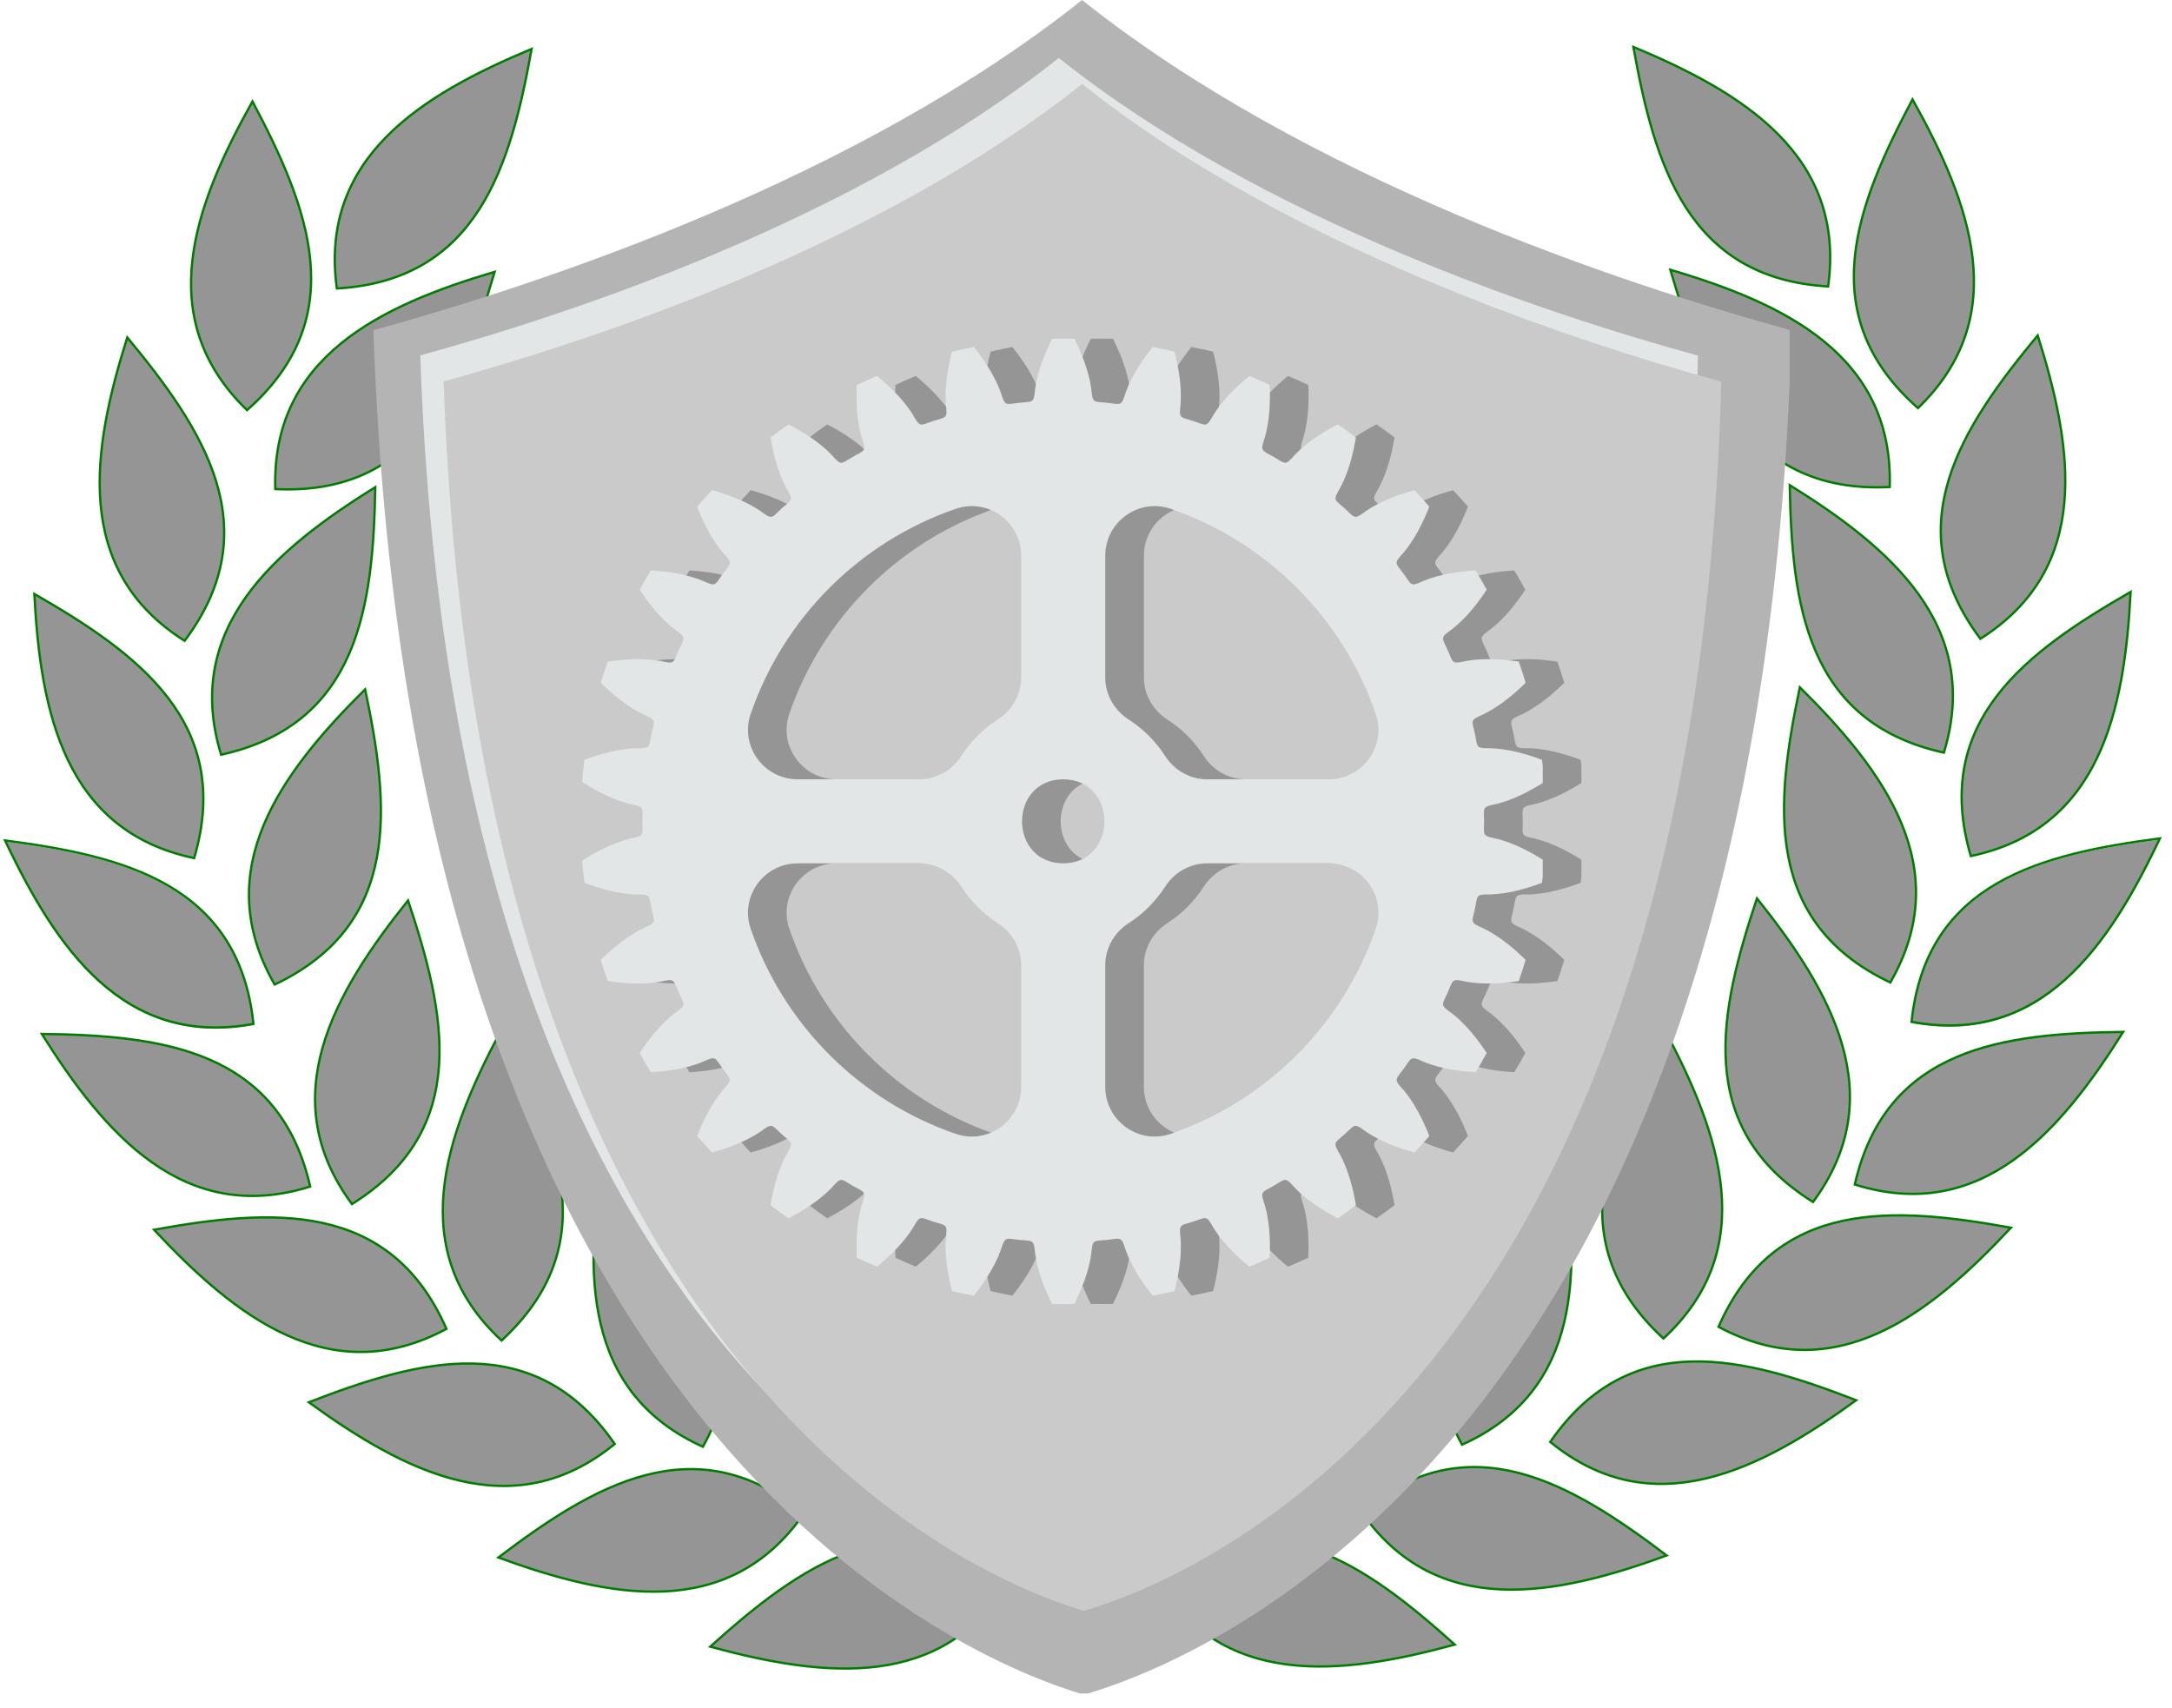 <svg xmlns="http://www.w3.org/2000/svg" xmlns:xlink="http://www.w3.org/1999/xlink" width="351" zoomAndPan="magnify" viewBox="0 0 263.25 207" height="276" preserveAspectRatio="xMidYMid meet" version="1.0"><defs><clipPath id="1217bf4923"><path d="M 230 100 L 262.242 100 L 262.242 127 L 230 127 Z M 230 100 " clip-rule="nonzero"/></clipPath><clipPath id="dcbba1ebfd"><path d="M 197 5.5 L 222 5.5 L 222 35 L 197 35 Z M 197 5.5 " clip-rule="nonzero"/></clipPath><clipPath id="5670a09664"><path d="M 196 5.5 L 224 5.5 L 224 37 L 196 37 Z M 196 5.5 " clip-rule="nonzero"/></clipPath><clipPath id="18b14f7430"><path d="M 0.258 102 L 31 102 L 31 125 L 0.258 125 Z M 0.258 102 " clip-rule="nonzero"/></clipPath><clipPath id="dbbb7958c8"><path d="M 0.258 100 L 33 100 L 33 127 L 0.258 127 Z M 0.258 100 " clip-rule="nonzero"/></clipPath><clipPath id="d482c34cd5"><path d="M 40 5.5 L 65 5.5 L 65 36 L 40 36 Z M 40 5.5 " clip-rule="nonzero"/></clipPath><clipPath id="161a8320b3"><path d="M 39 5.5 L 67 5.5 L 67 37 L 39 37 Z M 39 5.5 " clip-rule="nonzero"/></clipPath><clipPath id="ce01c682df"><path d="M 45.234 0 L 216.906 0 L 216.906 205.258 L 45.234 205.258 Z M 45.234 0 " clip-rule="nonzero"/></clipPath><clipPath id="e021bdf6d9"><path d="M 50.918 7.023 L 206 7.023 L 206 192.129 L 50.918 192.129 Z M 50.918 7.023 " clip-rule="nonzero"/></clipPath><clipPath id="d0c58f8170"><path d="M 53.746 10.172 L 208.996 10.172 L 208.996 195.277 L 53.746 195.277 Z M 53.746 10.172 " clip-rule="nonzero"/></clipPath><clipPath id="e1f08f3fe0"><path d="M 75.23 41.031 L 191.668 41.031 L 191.668 158.215 L 75.23 158.215 Z M 75.23 41.031 " clip-rule="nonzero"/></clipPath><clipPath id="42038b43a2"><path d="M 70.547 41.031 L 186.984 41.031 L 186.984 158.215 L 70.547 158.215 Z M 70.547 41.031 " clip-rule="nonzero"/></clipPath></defs><path stroke-linecap="butt" transform="matrix(-0.28, 0, 0, 0.28, 237.049, -60.11)" fill-opacity="1" fill="#959595" fill-rule="evenodd" stroke-linejoin="miter" d="M 347.097 896.456 C 296.831 861.845 255.097 892.232 216.889 926.593 C 266.22 940.003 318.465 946.08 347.097 896.456 Z M 347.097 896.456 " stroke="#007d00" stroke-width="1" stroke-opacity="1" stroke-miterlimit="4"/><path stroke-linecap="butt" transform="matrix(-0.28, 0, 0, 0.28, 237.049, -60.11)" fill-opacity="1" fill="#959595" fill-rule="evenodd" stroke-linejoin="miter" d="M 335.011 866.654 C 332.781 805.669 283.491 790.336 233.114 780.188 C 251.807 827.763 278.111 873.303 335.011 866.654 Z M 335.011 866.654 " stroke="#007d00" stroke-width="1" stroke-opacity="1" stroke-miterlimit="4"/><path stroke-linecap="butt" transform="matrix(-0.28, 0, 0, 0.28, 237.049, -60.11)" fill-opacity="1" fill="#959595" fill-rule="evenodd" stroke-linejoin="miter" d="M 257.466 868.968 C 210.296 830.23 166.149 856.994 125.168 888.009 C 173.189 905.531 224.737 915.999 257.466 868.968 Z M 257.466 868.968 " stroke="#007d00" stroke-width="1" stroke-opacity="1" stroke-miterlimit="4"/><path stroke-linecap="butt" transform="matrix(-0.28, 0, 0, 0.28, 237.049, -60.11)" fill-opacity="1" fill="#959595" fill-rule="evenodd" stroke-linejoin="miter" d="M 213.725 840.043 C 243.123 786.558 208.692 748.099 170.652 713.53 C 162.274 763.962 161.48 816.556 213.725 840.043 Z M 213.725 840.043 " stroke="#007d00" stroke-width="1" stroke-opacity="1" stroke-miterlimit="4"/><path stroke-linecap="butt" transform="matrix(-0.28, 0, 0, 0.28, 237.049, -60.11)" fill-opacity="1" fill="#959595" fill-rule="evenodd" stroke-linejoin="miter" d="M 175.559 838.859 C 140.863 788.649 91.058 802.254 43.134 820.807 C 84.493 850.846 131.176 875.087 175.559 838.859 Z M 175.559 838.859 " stroke="#007d00" stroke-width="1" stroke-opacity="1" stroke-miterlimit="4"/><path stroke-linecap="butt" transform="matrix(-0.28, 0, 0, 0.28, 237.049, -60.11)" fill-opacity="1" fill="#959595" fill-rule="evenodd" stroke-linejoin="miter" d="M 126.562 794.085 C 171.46 752.741 151.067 705.319 126.032 660.435 C 102.028 705.556 84.52 755.153 126.562 794.085 Z M 126.562 794.085 " stroke="#007d00" stroke-width="1" stroke-opacity="1" stroke-miterlimit="4"/><path stroke-linecap="butt" transform="matrix(-0.28, 0, 0, 0.28, 237.049, -60.11)" fill-opacity="1" fill="#959595" fill-rule="evenodd" stroke-linejoin="miter" d="M 102.711 789.025 C 78.192 733.142 26.714 737.017 -23.858 746.12 C 11.032 783.477 52.237 816.151 102.711 789.025 Z M 102.711 789.025 " stroke="#007d00" stroke-width="1" stroke-opacity="1" stroke-miterlimit="4"/><path stroke-linecap="butt" transform="matrix(-0.28, 0, 0, 0.28, 237.049, -60.11)" fill-opacity="1" fill="#959595" fill-rule="evenodd" stroke-linejoin="miter" d="M 61.813 734.996 C 113.584 702.713 102.363 652.322 86.082 603.576 C 54.119 643.47 27.718 688.955 61.813 734.996 Z M 61.813 734.996 " stroke="#007d00" stroke-width="1" stroke-opacity="1" stroke-miterlimit="4"/><path stroke-linecap="butt" transform="matrix(-0.28, 0, 0, 0.28, 237.049, -60.11)" fill-opacity="1" fill="#959595" fill-rule="evenodd" stroke-linejoin="miter" d="M 43.734 727.441 C 30.227 667.92 -21.056 661.996 -72.437 661.368 C -45.241 704.65 -10.95 744.531 43.734 727.441 Z M 43.734 727.441 " stroke="#007d00" stroke-width="1" stroke-opacity="1" stroke-miterlimit="4"/><path stroke-linecap="butt" transform="matrix(-0.28, 0, 0, 0.28, 237.049, -60.11)" fill-opacity="1" fill="#959595" fill-rule="evenodd" stroke-linejoin="miter" d="M 28.359 639.985 C 83.489 613.821 78.108 562.483 67.514 512.203 C 31.188 548.181 -0.245 590.333 28.359 639.985 Z M 28.359 639.985 " stroke="#007d00" stroke-width="1" stroke-opacity="1" stroke-miterlimit="4"/><path fill="#959595" d="M 231.68 124.004 C 233.453 106.992 247.527 103.637 261.805 101.75 C 255.68 114.699 247.465 126.938 231.68 124.004 Z M 231.68 124.004 " fill-opacity="1" fill-rule="evenodd"/><g clip-path="url(#1217bf4923)"><path stroke-linecap="butt" transform="matrix(-0.28, 0, 0, 0.28, 237.049, -60.11)" fill="none" stroke-linejoin="miter" d="M 19.159 657.005 C 12.83 596.299 -37.393 584.326 -88.342 577.593 C -66.485 623.802 -37.17 667.474 19.159 657.005 Z M 19.159 657.005 " stroke="#007d00" stroke-width="1" stroke-opacity="1" stroke-miterlimit="4"/></g><path stroke-linecap="butt" transform="matrix(-0.28, 0, 0, 0.28, 237.049, -60.11)" fill-opacity="1" fill="#959595" fill-rule="evenodd" stroke-linejoin="miter" d="M 5.178 540.486 C 64.768 527.313 70.985 476.072 71.891 424.692 C 28.456 451.637 -11.605 485.704 5.178 540.486 Z M 5.178 540.486 " stroke="#007d00" stroke-width="1" stroke-opacity="1" stroke-miterlimit="4"/><path stroke-linecap="butt" transform="matrix(-0.28, 0, 0, 0.28, 237.049, -60.11)" fill-opacity="1" fill="#959595" fill-rule="evenodd" stroke-linejoin="miter" d="M -6.49 585.246 C 10.753 526.714 -31.107 496.521 -75.671 470.901 C -73.05 521.947 -62.568 573.495 -6.49 585.246 Z M -6.49 585.246 " stroke="#007d00" stroke-width="1" stroke-opacity="1" stroke-miterlimit="4"/><path stroke-linecap="butt" transform="matrix(-0.28, 0, 0, 0.28, 237.049, -60.11)" fill-opacity="1" fill="#959595" fill-rule="evenodd" stroke-linejoin="miter" d="M 28.61 425.5 C 89.567 428.553 109.11 380.769 123.579 331.451 C 74.568 345.962 26.909 368.223 28.61 425.5 Z M 28.61 425.5 " stroke="#007d00" stroke-width="1" stroke-opacity="1" stroke-miterlimit="4"/><path stroke-linecap="butt" transform="matrix(-0.28, 0, 0, 0.28, 237.049, -60.11)" fill-opacity="1" fill="#959595" fill-rule="evenodd" stroke-linejoin="miter" d="M -10.63 491.197 C 26.003 442.381 -2.67 399.448 -35.442 359.874 C -50.845 408.62 -59.041 460.558 -10.63 491.197 Z M -10.63 491.197 " stroke="#007d00" stroke-width="1" stroke-opacity="1" stroke-miterlimit="4"/><g clip-path="url(#dcbba1ebfd)"><path fill="#959595" d="M 221.559 34.797 C 204.484 33.812 200.477 19.91 197.934 5.738 C 211.152 11.254 223.758 18.895 221.559 34.797 Z M 221.559 34.797 " fill-opacity="1" fill-rule="evenodd"/></g><g clip-path="url(#5670a09664)"><path stroke-linecap="butt" transform="matrix(-0.28, 0, 0, 0.28, 237.049, -60.11)" fill="none" stroke-linejoin="miter" d="M 55.276 338.672 C 116.205 335.159 130.506 285.549 139.581 234.977 C 92.41 254.659 47.428 281.925 55.276 338.672 Z M 55.276 338.672 " stroke="#007d00" stroke-width="1" stroke-opacity="1" stroke-miterlimit="4"/></g><path stroke-linecap="butt" transform="matrix(-0.28, 0, 0, 0.28, 237.049, -60.11)" fill-opacity="1" fill="#959595" fill-rule="evenodd" stroke-linejoin="miter" d="M 16.385 391.335 C 62.162 350.966 42.814 303.113 18.755 257.698 C -6.225 302.304 -24.806 351.51 16.385 391.335 Z M 16.385 391.335 " stroke="#007d00" stroke-width="1" stroke-opacity="1" stroke-miterlimit="4"/><path stroke-linecap="butt" transform="matrix(0.28, 0, 0, 0.28, 25.351, -59.862)" fill-opacity="1" fill="#959595" fill-rule="evenodd" stroke-linejoin="miter" d="M 347.094 896.452 C 296.828 861.841 255.094 892.229 216.886 926.603 C 266.218 939.999 318.462 946.076 347.094 896.452 Z M 347.094 896.452 " stroke="#007d00" stroke-width="1" stroke-opacity="1" stroke-miterlimit="4"/><path stroke-linecap="butt" transform="matrix(0.28, 0, 0, 0.28, 25.351, -59.862)" fill-opacity="1" fill="#959595" fill-rule="evenodd" stroke-linejoin="miter" d="M 335.008 866.664 C 332.778 805.679 283.488 790.332 233.112 780.184 C 251.804 827.759 278.108 873.313 335.008 866.664 Z M 335.008 866.664 " stroke="#007d00" stroke-width="1" stroke-opacity="1" stroke-miterlimit="4"/><path stroke-linecap="butt" transform="matrix(0.28, 0, 0, 0.28, 25.351, -59.862)" fill-opacity="1" fill="#959595" fill-rule="evenodd" stroke-linejoin="miter" d="M 257.464 868.964 C 210.307 830.24 166.161 856.99 125.165 888.005 C 173.186 905.527 224.734 915.995 257.464 868.964 Z M 257.464 868.964 " stroke="#007d00" stroke-width="1" stroke-opacity="1" stroke-miterlimit="4"/><path stroke-linecap="butt" transform="matrix(0.28, 0, 0, 0.28, 25.351, -59.862)" fill-opacity="1" fill="#959595" fill-rule="evenodd" stroke-linejoin="miter" d="M 213.736 840.054 C 243.12 786.568 208.69 748.096 170.649 713.526 C 162.272 763.959 161.477 816.552 213.736 840.054 Z M 213.736 840.054 " stroke="#007d00" stroke-width="1" stroke-opacity="1" stroke-miterlimit="4"/><path stroke-linecap="butt" transform="matrix(0.28, 0, 0, 0.28, 25.351, -59.862)" fill-opacity="1" fill="#959595" fill-rule="evenodd" stroke-linejoin="miter" d="M 175.556 838.855 C 140.861 788.659 91.069 802.25 43.146 820.803 C 84.49 850.857 131.173 875.083 175.556 838.855 Z M 175.556 838.855 " stroke="#007d00" stroke-width="1" stroke-opacity="1" stroke-miterlimit="4"/><path stroke-linecap="butt" transform="matrix(0.28, 0, 0, 0.28, 25.351, -59.862)" fill-opacity="1" fill="#959595" fill-rule="evenodd" stroke-linejoin="miter" d="M 126.559 794.082 C 171.458 752.737 151.078 705.316 126.029 660.431 C 102.026 705.566 84.518 755.149 126.559 794.082 Z M 126.559 794.082 " stroke="#007d00" stroke-width="1" stroke-opacity="1" stroke-miterlimit="4"/><path stroke-linecap="butt" transform="matrix(0.28, 0, 0, 0.28, 25.351, -59.862)" fill-opacity="1" fill="#959595" fill-rule="evenodd" stroke-linejoin="miter" d="M 102.709 789.035 C 78.203 733.139 26.725 737.014 -23.861 746.116 C 11.029 783.488 52.248 816.148 102.709 789.035 Z M 102.709 789.035 " stroke="#007d00" stroke-width="1" stroke-opacity="1" stroke-miterlimit="4"/><path stroke-linecap="butt" transform="matrix(0.28, 0, 0, 0.28, 25.351, -59.862)" fill-opacity="1" fill="#959595" fill-rule="evenodd" stroke-linejoin="miter" d="M 61.811 735.006 C 113.595 702.709 102.36 652.318 86.079 603.572 C 54.116 643.467 27.715 688.951 61.811 735.006 Z M 61.811 735.006 " stroke="#007d00" stroke-width="1" stroke-opacity="1" stroke-miterlimit="4"/><path stroke-linecap="butt" transform="matrix(0.28, 0, 0, 0.28, 25.351, -59.862)" fill-opacity="1" fill="#959595" fill-rule="evenodd" stroke-linejoin="miter" d="M 43.731 727.437 C 30.224 667.93 -21.045 661.992 -72.44 661.365 C -45.244 704.646 -10.953 744.527 43.731 727.437 Z M 43.731 727.437 " stroke="#007d00" stroke-width="1" stroke-opacity="1" stroke-miterlimit="4"/><path stroke-linecap="butt" transform="matrix(0.28, 0, 0, 0.28, 25.351, -59.862)" fill-opacity="1" fill="#959595" fill-rule="evenodd" stroke-linejoin="miter" d="M 28.356 639.982 C 83.486 613.831 78.106 562.493 67.512 512.199 C 31.2 548.177 -0.248 590.344 28.356 639.982 Z M 28.356 639.982 " stroke="#007d00" stroke-width="1" stroke-opacity="1" stroke-miterlimit="4"/><g clip-path="url(#18b14f7430)"><path fill="#959595" d="M 30.723 124.25 C 28.945 107.242 14.875 103.883 0.594 102 C 6.719 114.949 14.934 127.184 30.723 124.25 Z M 30.723 124.25 " fill-opacity="1" fill-rule="evenodd"/></g><g clip-path="url(#dbbb7958c8)"><path stroke-linecap="butt" transform="matrix(0.28, 0, 0, 0.28, 25.351, -59.862)" fill="none" stroke-linejoin="miter" d="M 19.17 657.002 C 12.828 596.31 -37.382 584.322 -88.344 577.603 C -66.488 623.812 -37.173 667.47 19.17 657.002 Z M 19.17 657.002 " stroke="#007d00" stroke-width="1" stroke-opacity="1" stroke-miterlimit="4"/></g><path stroke-linecap="butt" transform="matrix(0.28, 0, 0, 0.28, 25.351, -59.862)" fill-opacity="1" fill="#959595" fill-rule="evenodd" stroke-linejoin="miter" d="M 5.175 540.496 C 64.766 527.324 70.983 476.069 71.903 424.688 C 28.454 451.647 -11.608 485.715 5.175 540.496 Z M 5.175 540.496 " stroke="#007d00" stroke-width="1" stroke-opacity="1" stroke-miterlimit="4"/><path stroke-linecap="butt" transform="matrix(0.28, 0, 0, 0.28, 25.351, -59.862)" fill-opacity="1" fill="#959595" fill-rule="evenodd" stroke-linejoin="miter" d="M -6.492 585.256 C 10.765 526.71 -31.109 496.518 -75.674 470.897 C -73.053 521.957 -62.557 573.491 -6.492 585.256 Z M -6.492 585.256 " stroke="#007d00" stroke-width="1" stroke-opacity="1" stroke-miterlimit="4"/><path stroke-linecap="butt" transform="matrix(0.28, 0, 0, 0.28, 25.351, -59.862)" fill-opacity="1" fill="#959595" fill-rule="evenodd" stroke-linejoin="miter" d="M 28.621 425.496 C 89.564 428.549 109.107 380.779 123.576 331.461 C 74.565 345.958 26.92 368.234 28.621 425.496 Z M 28.621 425.496 " stroke="#007d00" stroke-width="1" stroke-opacity="1" stroke-miterlimit="4"/><path stroke-linecap="butt" transform="matrix(0.28, 0, 0, 0.28, 25.351, -59.862)" fill-opacity="1" fill="#959595" fill-rule="evenodd" stroke-linejoin="miter" d="M -10.632 491.193 C 26 442.377 -2.659 399.444 -35.445 359.87 C -50.848 408.616 -59.044 460.554 -10.632 491.193 Z M -10.632 491.193 " stroke="#007d00" stroke-width="1" stroke-opacity="1" stroke-miterlimit="4"/><g clip-path="url(#d482c34cd5)"><path fill="#959595" d="M 40.84 35.043 C 57.914 34.059 61.922 20.156 64.465 5.984 C 51.246 11.5 38.641 19.141 40.84 35.043 Z M 40.84 35.043 " fill-opacity="1" fill-rule="evenodd"/></g><g clip-path="url(#161a8320b3)"><path stroke-linecap="butt" transform="matrix(0.28, 0, 0, 0.28, 25.351, -59.862)" fill="none" stroke-linejoin="miter" d="M 55.273 338.668 C 116.202 335.155 130.504 285.545 139.578 234.973 C 92.407 254.655 47.425 281.921 55.273 338.668 Z M 55.273 338.668 " stroke="#007d00" stroke-width="1" stroke-opacity="1" stroke-miterlimit="4"/></g><path stroke-linecap="butt" transform="matrix(0.28, 0, 0, 0.28, 25.351, -59.862)" fill-opacity="1" fill="#959595" fill-rule="evenodd" stroke-linejoin="miter" d="M 16.396 391.331 C 62.173 350.977 42.811 303.109 18.752 257.694 C -6.228 302.3 -24.809 351.506 16.396 391.331 Z M 16.396 391.331 " stroke="#007d00" stroke-width="1" stroke-opacity="1" stroke-miterlimit="4"/><path stroke-linecap="round" transform="matrix(0.377, 0, 0, 0.288, -1.846, -73.418)" fill-opacity="1" fill="#959595" fill-rule="nonzero" stroke-linejoin="miter" d="M 365.679 905.896 C 365.679 907.02 365.596 908.131 365.43 909.241 C 365.264 910.352 365.006 911.421 364.685 912.464 C 364.353 913.507 363.949 914.495 363.463 915.429 C 362.986 916.364 362.448 917.23 361.837 918.029 C 361.226 918.828 360.563 919.546 359.839 920.169 C 359.124 920.792 358.368 921.32 357.571 921.753 C 356.774 922.187 355.956 922.512 355.107 922.728 C 354.268 922.958 353.408 923.067 352.549 923.067 C 351.689 923.067 350.83 922.958 349.981 922.728 C 349.142 922.512 348.324 922.187 347.527 921.753 C 346.73 921.32 345.974 920.792 345.249 920.169 C 344.534 919.546 343.872 918.828 343.261 918.029 C 342.65 917.23 342.111 916.364 341.625 915.429 C 341.148 914.495 340.745 913.507 340.413 912.464 C 340.082 911.421 339.833 910.352 339.668 909.241 C 339.502 908.131 339.419 907.02 339.419 905.896 C 339.419 904.759 339.502 903.649 339.668 902.538 C 339.833 901.428 340.082 900.358 340.413 899.315 C 340.745 898.273 341.148 897.284 341.625 896.35 C 342.111 895.415 342.65 894.549 343.261 893.75 C 343.872 892.951 344.534 892.233 345.249 891.61 C 345.974 890.987 346.73 890.459 347.527 890.026 C 348.324 889.593 349.142 889.268 349.981 889.051 C 350.83 888.821 351.689 888.713 352.549 888.713 C 353.408 888.713 354.268 888.821 355.107 889.051 C 355.956 889.268 356.774 889.593 357.571 890.026 C 358.368 890.459 359.124 890.987 359.839 891.61 C 360.563 892.233 361.226 892.951 361.837 893.75 C 362.448 894.549 362.986 895.415 363.463 896.35 C 363.949 897.284 364.353 898.273 364.685 899.315 C 365.006 900.358 365.264 901.428 365.43 902.538 C 365.596 903.649 365.679 904.759 365.679 905.896 Z M 365.679 905.896 " stroke="#007d00" stroke-width="0.849" stroke-opacity="1" stroke-miterlimit="4"/><g clip-path="url(#ce01c682df)"><path fill="#b4b4b4" d="M 131.145 0 C 158.398 21.719 196.301 34.328 217.137 40.051 C 213.516 174.344 145.973 201.172 131.367 205.41 C 116.844 201.086 49.781 173.914 45.258 40.02 C 66.109 34.281 103.938 21.672 131.145 0 Z M 131.145 0 " fill-opacity="1" fill-rule="evenodd"/></g><path fill="#b4b4b4" d="M 92.125 96.582 L 91.945 96.227 L 91.562 96.328 L 91.84 96.543 C 91.934 96.574 92.031 96.586 92.125 96.582 Z M 92.125 96.582 " fill-opacity="1" fill-rule="evenodd"/><path fill="#b4b4b4" d="M 92.762 96.277 C 92.648 96.383 92.52 96.465 92.414 96.523 C 92.5 96.488 92.586 96.441 92.672 96.363 C 92.699 96.34 92.73 96.312 92.762 96.277 Z M 92.762 96.277 " fill-opacity="1" fill-rule="evenodd"/><g clip-path="url(#e021bdf6d9)"><path fill="#e3e6e7" d="M 128.324 7.023 C 152.875 26.59 187.027 37.953 205.801 43.105 C 202.535 164.102 141.684 188.273 128.523 192.094 C 115.434 188.195 55.016 163.715 50.941 43.078 C 69.727 37.906 103.809 26.547 128.324 7.023 Z M 128.324 7.023 " fill-opacity="1" fill-rule="evenodd"/></g><path fill="#e3e6e7" d="M 93.168 94.039 L 93.004 93.719 L 92.66 93.809 L 92.906 94.008 C 92.992 94.035 93.082 94.043 93.168 94.039 Z M 93.168 94.039 " fill-opacity="1" fill-rule="evenodd"/><path fill="#e3e6e7" d="M 93.738 93.766 C 93.637 93.859 93.523 93.934 93.426 93.988 C 93.504 93.957 93.582 93.91 93.66 93.844 C 93.684 93.824 93.711 93.797 93.738 93.766 Z M 93.738 93.766 " fill-opacity="1" fill-rule="evenodd"/><g clip-path="url(#d0c58f8170)"><path fill="#cacaca" d="M 131.148 10.172 C 155.703 29.738 189.855 41.102 208.625 46.254 C 205.363 167.25 144.512 191.422 131.348 195.242 C 118.262 191.344 57.84 166.863 53.77 46.227 C 72.555 41.059 106.637 29.695 131.148 10.172 Z M 131.148 10.172 " fill-opacity="1" fill-rule="evenodd"/></g><path fill="#cacaca" d="M 95.996 97.191 L 95.828 96.867 L 95.488 96.957 L 95.734 97.156 C 95.82 97.184 95.906 97.195 95.996 97.191 Z M 95.996 97.191 " fill-opacity="1" fill-rule="evenodd"/><path fill="#cacaca" d="M 96.566 96.914 C 96.465 97.008 96.352 97.082 96.25 97.137 C 96.332 97.105 96.41 97.062 96.484 96.992 C 96.508 96.973 96.539 96.949 96.566 96.914 Z M 96.566 96.914 " fill-opacity="1" fill-rule="evenodd"/><g clip-path="url(#e1f08f3fe0)"><path fill="#959595" d="M 184.559 99.551 C 184.543 97.805 184.27 97.812 186.113 97.434 C 188.137 96.918 190.105 95.895 191.859 94.777 C 191.785 93.879 191.691 92.988 191.578 92.094 C 189.633 91.363 187.488 90.773 185.406 90.691 C 183.52 90.703 183.789 90.648 183.441 88.945 C 183.066 87.242 182.801 87.305 184.523 86.551 C 186.395 85.625 188.109 84.215 189.594 82.758 C 189.336 81.895 189.055 81.043 188.758 80.191 C 186.703 79.883 184.488 79.75 182.43 80.102 C 180.59 80.508 180.84 80.398 180.148 78.801 C 179.422 77.215 179.18 77.332 180.707 76.234 C 182.348 74.941 183.73 73.207 184.875 71.473 C 184.445 70.684 183.996 69.906 183.527 69.137 C 181.453 69.262 179.258 69.594 177.316 70.363 C 175.602 71.141 175.824 70.984 174.816 69.566 C 173.777 68.168 173.562 68.332 174.832 66.941 C 176.164 65.336 177.156 63.348 177.918 61.414 C 177.332 60.73 176.73 60.062 176.113 59.41 C 174.109 59.965 172.031 60.742 170.293 61.902 C 168.777 63.02 168.961 62.816 167.68 61.641 C 166.375 60.488 166.195 60.695 167.148 59.07 C 168.117 57.223 168.676 55.074 169.02 53.023 C 168.305 52.477 167.578 51.949 166.836 51.438 C 164.992 52.395 163.121 53.59 161.664 55.086 C 160.41 56.492 160.551 56.258 159.051 55.375 C 157.535 54.516 157.406 54.754 157.996 52.969 C 158.562 50.957 158.664 48.742 158.57 46.664 C 157.758 46.277 156.938 45.914 156.105 45.566 C 154.5 46.887 152.918 48.445 151.805 50.211 C 150.871 51.848 150.961 51.59 149.309 51.035 C 147.648 50.512 147.57 50.773 147.777 48.902 C 147.914 46.82 147.551 44.629 147.027 42.617 C 146.152 42.41 145.273 42.223 144.391 42.055 C 143.094 43.684 141.871 45.535 141.148 47.492 C 140.578 49.289 140.609 49.016 138.879 48.82 C 137.145 48.652 137.121 48.922 136.938 47.051 C 136.637 44.984 135.824 42.918 134.895 41.059 C 133.996 41.039 133.098 41.039 132.199 41.059 C 131.27 42.918 130.457 44.984 130.156 47.051 C 129.973 48.926 129.949 48.652 128.215 48.82 C 126.484 49.016 126.52 49.285 125.949 47.492 C 125.223 45.535 124 43.684 122.703 42.055 C 121.82 42.223 120.941 42.41 120.066 42.617 C 119.547 44.629 119.18 46.82 119.316 48.902 C 119.527 50.773 119.445 50.512 117.785 51.035 C 116.133 51.59 116.223 51.848 115.289 50.211 C 114.176 48.445 112.594 46.887 110.988 45.566 C 110.16 45.914 109.34 46.277 108.527 46.664 C 108.434 48.742 108.531 50.957 109.098 52.969 C 109.691 54.758 109.559 54.516 108.043 55.375 C 106.539 56.258 106.684 56.492 105.43 55.086 C 103.973 53.59 102.102 52.395 100.258 51.438 C 99.52 51.949 98.793 52.477 98.078 53.023 C 98.418 55.07 98.977 57.223 99.945 59.07 C 100.898 60.695 100.719 60.488 99.414 61.641 C 98.129 62.82 98.316 63.016 96.801 61.902 C 95.066 60.742 92.988 59.965 90.98 59.41 C 90.367 60.062 89.766 60.73 89.18 61.414 C 89.938 63.348 90.93 65.336 92.266 66.941 C 93.535 68.332 93.316 68.168 92.277 69.566 C 91.27 70.988 91.492 71.141 89.777 70.363 C 87.836 69.594 85.641 69.262 83.566 69.137 C 83.098 69.906 82.648 70.684 82.219 71.473 C 83.363 73.207 84.75 74.941 86.387 76.234 C 87.918 77.332 87.668 77.219 86.945 78.801 C 86.254 80.402 86.504 80.504 84.664 80.102 C 82.605 79.75 80.391 79.883 78.336 80.191 C 78.039 81.043 77.762 81.895 77.504 82.758 C 78.984 84.215 80.699 85.625 82.57 86.551 C 84.297 87.305 84.027 87.246 83.652 88.945 C 83.305 90.652 83.57 90.703 81.691 90.691 C 79.605 90.773 77.465 91.363 75.516 92.094 C 75.402 92.988 75.309 93.879 75.234 94.777 C 76.988 95.895 78.957 96.918 80.98 97.434 C 82.828 97.812 82.551 97.809 82.535 99.551 C 82.555 101.293 82.824 101.285 80.98 101.664 C 78.957 102.18 76.988 103.203 75.234 104.324 C 75.309 105.219 75.402 106.113 75.516 107.004 C 77.465 107.734 79.605 108.324 81.691 108.41 C 83.574 108.395 83.305 108.449 83.652 110.156 C 84.031 111.855 84.293 111.793 82.57 112.547 C 81.016 113.312 79.539 114.449 78.262 115.613 L 77.504 116.344 C 77.762 117.203 78.039 118.059 78.336 118.906 C 80.391 119.215 82.609 119.348 84.664 118.996 C 86.504 118.594 86.254 118.703 86.945 120.297 C 87.672 121.883 87.914 121.766 86.387 122.863 C 84.75 124.156 83.363 125.891 82.219 127.629 C 82.648 128.418 83.098 129.195 83.566 129.961 C 85.641 129.84 87.836 129.508 89.777 128.734 C 91.492 127.957 91.27 128.117 92.277 129.531 C 93.316 130.934 93.531 130.77 92.266 132.16 C 90.93 133.766 89.938 135.75 89.18 137.688 C 89.766 138.367 90.367 139.035 90.98 139.691 C 92.984 139.137 95.066 138.355 96.801 137.199 C 98.316 136.082 98.133 136.281 99.414 137.457 C 100.723 138.613 100.898 138.406 99.945 140.031 C 98.977 141.879 98.418 144.027 98.078 146.078 C 98.793 146.621 99.52 147.152 100.258 147.664 C 102.102 146.703 103.973 145.508 105.43 144.016 C 106.684 142.605 106.543 142.844 108.043 143.727 C 109.559 144.582 109.691 144.344 109.098 146.133 C 108.531 148.141 108.434 150.359 108.527 152.438 C 109.34 152.82 110.16 153.188 110.988 153.531 C 112.594 152.211 114.176 150.652 115.289 148.891 C 116.223 147.25 116.133 147.512 117.785 148.062 C 119.445 148.586 119.523 148.328 119.316 150.195 C 119.18 152.281 119.543 154.469 120.066 156.484 C 120.941 156.691 121.82 156.875 122.703 157.043 C 124 155.418 125.223 153.562 125.949 151.605 C 126.52 149.812 126.488 150.082 128.215 150.281 C 129.949 150.445 129.973 150.176 130.156 152.051 C 130.457 154.113 131.27 156.18 132.199 158.039 C 133.098 158.062 133.996 158.062 134.895 158.039 C 135.824 156.18 136.637 154.113 136.938 152.051 C 137.121 150.172 137.148 150.445 138.879 150.281 C 140.609 150.082 140.574 149.812 141.148 151.605 C 141.871 153.566 143.094 155.418 144.391 157.043 C 145.273 156.875 146.152 156.691 147.027 156.484 C 147.551 154.469 147.914 152.281 147.777 150.195 C 147.57 148.324 147.652 148.586 149.309 148.062 C 150.965 147.508 150.871 147.254 151.805 148.891 C 152.918 150.652 154.5 152.211 156.105 153.531 C 156.938 153.188 157.758 152.82 158.57 152.438 C 158.664 150.359 158.562 148.141 157.996 146.133 C 157.402 144.344 157.539 144.582 159.051 143.727 C 160.555 142.84 160.414 142.609 161.664 144.016 C 163.121 145.508 164.992 146.703 166.836 147.664 C 167.578 147.152 168.305 146.621 169.02 146.078 C 168.676 144.027 168.117 141.879 167.148 140.031 C 166.195 138.406 166.375 138.609 167.68 137.457 C 168.965 136.277 168.777 136.082 170.293 137.199 C 172.031 138.355 174.109 139.137 176.113 139.691 C 176.73 139.035 177.332 138.367 177.918 137.688 C 177.156 135.75 176.164 133.766 174.832 132.16 C 173.559 130.766 173.781 130.93 174.816 129.531 C 175.828 128.113 175.602 127.961 177.316 128.734 C 179.258 129.508 181.453 129.84 183.527 129.961 C 183.996 129.195 184.445 128.418 184.875 127.629 C 183.73 125.895 182.348 124.156 180.707 122.863 C 179.176 121.766 179.426 121.879 180.148 120.297 C 180.84 118.699 180.59 118.594 182.43 118.996 C 184.488 119.348 186.703 119.215 188.758 118.906 C 189.055 118.059 189.336 117.203 189.594 116.344 C 188.109 114.883 186.395 113.473 184.523 112.547 C 182.797 111.793 183.066 111.855 183.441 110.156 C 183.789 108.445 183.523 108.398 185.406 108.41 C 187.492 108.324 189.629 107.734 191.578 107.004 C 191.691 106.113 191.785 105.219 191.859 104.324 C 190.105 103.203 188.137 102.18 186.113 101.664 C 184.27 101.285 184.543 101.289 184.559 99.551 Z M 128.457 131.73 C 128.457 135.836 124.418 138.766 120.535 137.434 C 108.887 133.434 99.664 124.207 95.664 112.559 C 94.332 108.676 97.258 104.641 101.363 104.641 L 116.098 104.641 C 118.176 104.641 120.078 105.73 121.203 107.477 C 122.34 109.246 123.852 110.754 125.621 111.895 C 127.367 113.016 128.457 114.922 128.457 116.996 Z M 128.457 82.102 C 128.457 84.18 127.367 86.082 125.621 87.207 C 123.852 88.344 122.34 89.852 121.203 91.621 C 120.078 93.371 118.176 94.457 116.098 94.457 L 101.363 94.457 C 97.258 94.457 94.332 90.422 95.664 86.539 C 99.664 74.891 108.887 65.668 120.535 61.668 C 124.418 60.336 128.457 63.262 128.457 67.367 Z M 133.547 104.641 C 126.891 104.609 126.891 94.488 133.547 94.457 C 140.207 94.488 140.207 104.613 133.547 104.641 Z M 171.43 112.559 C 167.43 124.207 158.207 133.434 146.559 137.434 C 142.676 138.766 138.641 135.836 138.641 131.73 L 138.641 116.996 C 138.641 114.922 139.73 113.016 141.477 111.895 C 143.246 110.754 144.754 109.246 145.891 107.477 C 147.016 105.73 148.918 104.641 150.996 104.641 L 165.73 104.641 C 169.836 104.641 172.762 108.676 171.43 112.559 Z M 165.73 94.457 L 150.996 94.457 C 148.918 94.457 147.016 93.371 145.891 91.621 C 144.754 89.852 143.246 88.344 141.477 87.207 C 139.73 86.082 138.641 84.18 138.641 82.102 L 138.641 67.367 C 138.641 63.262 142.676 60.336 146.559 61.668 C 158.207 65.668 167.43 74.891 171.43 86.539 C 172.762 90.422 169.836 94.457 165.73 94.457 Z M 165.73 94.457 " fill-opacity="1" fill-rule="nonzero"/></g><g clip-path="url(#42038b43a2)"><path fill="#e3e6e7" d="M 179.875 99.551 C 179.859 97.805 179.586 97.812 181.43 97.434 C 183.453 96.918 185.422 95.895 187.176 94.777 C 187.102 93.879 187.008 92.988 186.895 92.094 C 184.949 91.363 182.809 90.773 180.723 90.691 C 178.836 90.703 179.105 90.648 178.762 88.945 C 178.383 87.242 178.117 87.305 179.844 86.551 C 181.715 85.625 183.43 84.215 184.91 82.758 C 184.652 81.895 184.375 81.043 184.078 80.191 C 182.02 79.883 179.805 79.75 177.746 80.102 C 175.906 80.508 176.16 80.398 175.465 78.801 C 174.742 77.215 174.496 77.332 176.027 76.234 C 177.664 74.941 179.047 73.207 180.191 71.473 C 179.762 70.684 179.312 69.906 178.844 69.137 C 176.77 69.262 174.574 69.594 172.637 70.363 C 170.918 71.141 171.145 70.984 170.133 69.566 C 169.094 68.168 168.879 68.332 170.148 66.941 C 171.48 65.336 172.473 63.348 173.234 61.414 C 172.648 60.73 172.047 60.062 171.43 59.41 C 169.426 59.965 167.348 60.742 165.609 61.902 C 164.094 63.02 164.281 62.816 162.996 61.641 C 161.691 60.488 161.516 60.695 162.465 59.07 C 163.438 57.223 163.996 55.074 164.336 53.023 C 163.621 52.477 162.895 51.949 162.156 51.438 C 160.309 52.395 158.438 53.59 156.98 55.086 C 155.73 56.492 155.867 56.258 154.371 55.375 C 152.852 54.516 152.723 54.754 153.316 52.969 C 153.879 50.957 153.98 48.742 153.887 46.664 C 153.074 46.277 152.254 45.914 151.426 45.566 C 149.816 46.887 148.234 48.445 147.121 50.211 C 146.191 51.848 146.277 51.59 144.629 51.035 C 142.965 50.512 142.887 50.773 143.098 48.902 C 143.23 46.82 142.867 44.629 142.344 42.617 C 141.469 42.41 140.59 42.223 139.707 42.055 C 138.41 43.684 137.188 45.535 136.465 47.492 C 135.895 49.289 135.926 49.016 134.195 48.82 C 132.461 48.652 132.441 48.922 132.254 47.051 C 131.953 44.984 131.145 42.918 130.211 41.059 C 129.312 41.039 128.414 41.039 127.516 41.059 C 126.586 42.918 125.777 44.984 125.473 47.051 C 125.289 48.926 125.266 48.652 123.531 48.82 C 121.801 49.016 121.836 49.285 121.266 47.492 C 120.543 45.535 119.32 43.684 118.023 42.055 C 117.141 42.223 116.262 42.41 115.387 42.617 C 114.863 44.629 114.5 46.82 114.633 48.902 C 114.844 50.773 114.762 50.512 113.102 51.035 C 111.449 51.59 111.539 51.848 110.609 50.211 C 109.492 48.445 107.91 46.887 106.305 45.566 C 105.477 45.914 104.656 46.277 103.844 46.664 C 103.75 48.742 103.848 50.957 104.414 52.969 C 105.008 54.758 104.875 54.516 103.359 55.375 C 101.859 56.258 102 56.492 100.75 55.086 C 99.293 53.59 97.422 52.395 95.574 51.438 C 94.836 51.949 94.109 52.477 93.395 53.023 C 93.734 55.07 94.293 57.223 95.262 59.07 C 96.215 60.695 96.035 60.488 94.73 61.641 C 93.449 62.82 93.633 63.016 92.117 61.902 C 90.383 60.742 88.305 59.965 86.301 59.41 C 85.684 60.062 85.082 60.73 84.496 61.414 C 85.254 63.348 86.25 65.336 87.582 66.941 C 88.852 68.332 88.633 68.168 87.598 69.566 C 86.586 70.988 86.809 71.141 85.094 70.363 C 83.156 69.594 80.961 69.262 78.883 69.137 C 78.418 69.906 77.969 70.684 77.535 71.473 C 78.68 73.207 80.066 74.941 81.703 76.234 C 83.234 77.332 82.988 77.219 82.266 78.801 C 81.57 80.402 81.82 80.504 79.98 80.102 C 77.926 79.75 75.711 79.883 73.652 80.191 C 73.355 81.043 73.078 81.895 72.82 82.758 C 74.301 84.215 76.016 85.625 77.887 86.551 C 79.613 87.305 79.348 87.246 78.969 88.945 C 78.621 90.652 78.891 90.703 77.008 90.691 C 74.922 90.773 72.781 91.363 70.836 92.094 C 70.719 92.988 70.625 93.879 70.555 94.777 C 72.305 95.895 74.277 96.918 76.297 97.434 C 78.145 97.812 77.871 97.809 77.855 99.551 C 77.871 101.293 78.141 101.285 76.297 101.664 C 74.277 102.18 72.305 103.203 70.555 104.324 C 70.625 105.219 70.719 106.113 70.836 107.004 C 72.781 107.734 74.922 108.324 77.008 108.41 C 78.891 108.395 78.621 108.449 78.969 110.156 C 79.348 111.855 79.613 111.793 77.887 112.547 C 76.332 113.312 74.859 114.449 73.582 115.613 L 72.82 116.344 C 73.078 117.203 73.355 118.059 73.652 118.906 C 75.707 119.215 77.926 119.348 79.98 118.996 C 81.824 118.594 81.57 118.703 82.266 120.297 C 82.988 121.883 83.234 121.766 81.703 122.863 C 80.066 124.156 78.684 125.891 77.535 127.629 C 77.969 128.418 78.418 129.195 78.883 129.961 C 80.957 129.84 83.156 129.508 85.094 128.734 C 86.809 127.957 86.586 128.117 87.598 129.531 C 88.633 130.934 88.852 130.77 87.582 132.16 C 86.246 133.766 85.254 135.75 84.496 137.688 C 85.082 138.367 85.684 139.035 86.301 139.691 C 88.305 139.137 90.383 138.355 92.117 137.199 C 93.637 136.082 93.449 136.281 94.73 137.457 C 96.039 138.613 96.215 138.406 95.262 140.031 C 94.293 141.879 93.734 144.027 93.395 146.078 C 94.109 146.621 94.836 147.152 95.574 147.664 C 97.418 146.703 99.293 145.508 100.75 144.016 C 102 142.605 101.859 142.844 103.359 143.727 C 104.879 144.582 105.008 144.344 104.414 146.133 C 103.848 148.141 103.75 150.359 103.844 152.438 C 104.656 152.82 105.477 153.188 106.305 153.531 C 107.91 152.211 109.492 150.652 110.609 148.891 C 111.539 147.25 111.453 147.512 113.102 148.062 C 114.766 148.586 114.84 148.328 114.633 150.195 C 114.5 152.281 114.863 154.469 115.387 156.484 C 116.262 156.691 117.141 156.875 118.023 157.043 C 119.316 155.418 120.543 153.562 121.266 151.605 C 121.836 149.812 121.805 150.082 123.531 150.281 C 125.27 150.445 125.289 150.176 125.477 152.051 C 125.777 154.113 126.586 156.18 127.516 158.039 C 128.414 158.062 129.312 158.062 130.211 158.039 C 131.141 156.18 131.953 154.113 132.254 152.051 C 132.438 150.172 132.465 150.445 134.195 150.281 C 135.93 150.082 135.895 149.812 136.465 151.605 C 137.188 153.566 138.41 155.418 139.707 157.043 C 140.59 156.875 141.469 156.691 142.344 156.484 C 142.867 154.469 143.23 152.281 143.098 150.195 C 142.887 148.324 142.969 148.586 144.629 148.062 C 146.281 147.508 146.191 147.254 147.121 148.891 C 148.238 150.652 149.816 152.211 151.426 153.531 C 152.254 153.188 153.074 152.82 153.887 152.438 C 153.98 150.359 153.879 148.141 153.316 146.133 C 152.723 144.344 152.855 144.582 154.371 143.727 C 155.871 142.84 155.73 142.609 156.98 144.016 C 158.438 145.508 160.309 146.703 162.156 147.664 C 162.895 147.152 163.621 146.621 164.336 146.078 C 163.996 144.027 163.438 141.879 162.465 140.031 C 161.512 138.406 161.695 138.609 162.996 137.457 C 164.281 136.277 164.094 136.082 165.609 137.199 C 167.348 138.355 169.426 139.137 171.43 139.691 C 172.047 139.035 172.648 138.367 173.234 137.688 C 172.473 135.75 171.48 133.766 170.148 132.16 C 168.879 130.766 169.098 130.93 170.133 129.531 C 171.145 128.113 170.922 127.961 172.637 128.734 C 174.574 129.508 176.77 129.84 178.844 129.961 C 179.312 129.195 179.762 128.418 180.191 127.629 C 179.047 125.895 177.664 124.156 176.027 122.863 C 174.492 121.766 174.742 121.879 175.465 120.297 C 176.16 118.699 175.91 118.594 177.746 118.996 C 179.805 119.348 182.02 119.215 184.078 118.906 C 184.375 118.059 184.652 117.203 184.91 116.344 C 183.43 114.883 181.715 113.473 179.844 112.547 C 178.117 111.793 178.383 111.855 178.762 110.156 C 179.105 108.445 178.84 108.398 180.723 108.41 C 182.809 108.324 184.949 107.734 186.895 107.004 C 187.008 106.113 187.102 105.219 187.176 104.324 C 185.426 103.203 183.453 102.18 181.43 101.664 C 179.586 101.285 179.859 101.289 179.875 99.551 Z M 123.773 131.73 C 123.773 135.836 119.738 138.766 115.855 137.434 C 104.203 133.434 94.98 124.207 90.98 112.559 C 89.648 108.676 92.574 104.641 96.68 104.641 L 111.418 104.641 C 113.492 104.641 115.395 105.73 116.52 107.477 C 117.66 109.246 119.168 110.754 120.938 111.895 C 122.684 113.016 123.773 114.922 123.773 116.996 Z M 123.773 82.102 C 123.773 84.18 122.684 86.082 120.938 87.207 C 119.168 88.344 117.66 89.852 116.52 91.621 C 115.395 93.371 113.492 94.457 111.418 94.457 L 96.68 94.457 C 92.574 94.457 89.648 90.422 90.98 86.539 C 94.98 74.891 104.203 65.668 115.855 61.668 C 119.738 60.336 123.773 63.262 123.773 67.367 Z M 128.863 104.641 C 122.207 104.609 122.207 94.488 128.863 94.457 C 135.523 94.488 135.523 104.613 128.863 104.641 Z M 166.746 112.559 C 162.746 124.207 153.527 133.434 141.875 137.434 C 137.992 138.766 133.957 135.836 133.957 131.73 L 133.957 116.996 C 133.957 114.922 135.047 113.016 136.793 111.895 C 138.562 110.754 140.07 109.246 141.211 107.477 C 142.332 105.73 144.234 104.641 146.312 104.641 L 161.047 104.641 C 165.152 104.641 168.082 108.676 166.746 112.559 Z M 161.047 94.457 L 146.312 94.457 C 144.234 94.457 142.332 93.371 141.211 91.621 C 140.07 89.852 138.562 88.344 136.793 87.207 C 135.047 86.082 133.957 84.18 133.957 82.102 L 133.957 67.367 C 133.957 63.262 137.992 60.336 141.875 61.668 C 153.527 65.668 162.746 74.891 166.746 86.539 C 168.082 90.422 165.152 94.457 161.047 94.457 Z M 161.047 94.457 " fill-opacity="1" fill-rule="nonzero"/></g></svg>